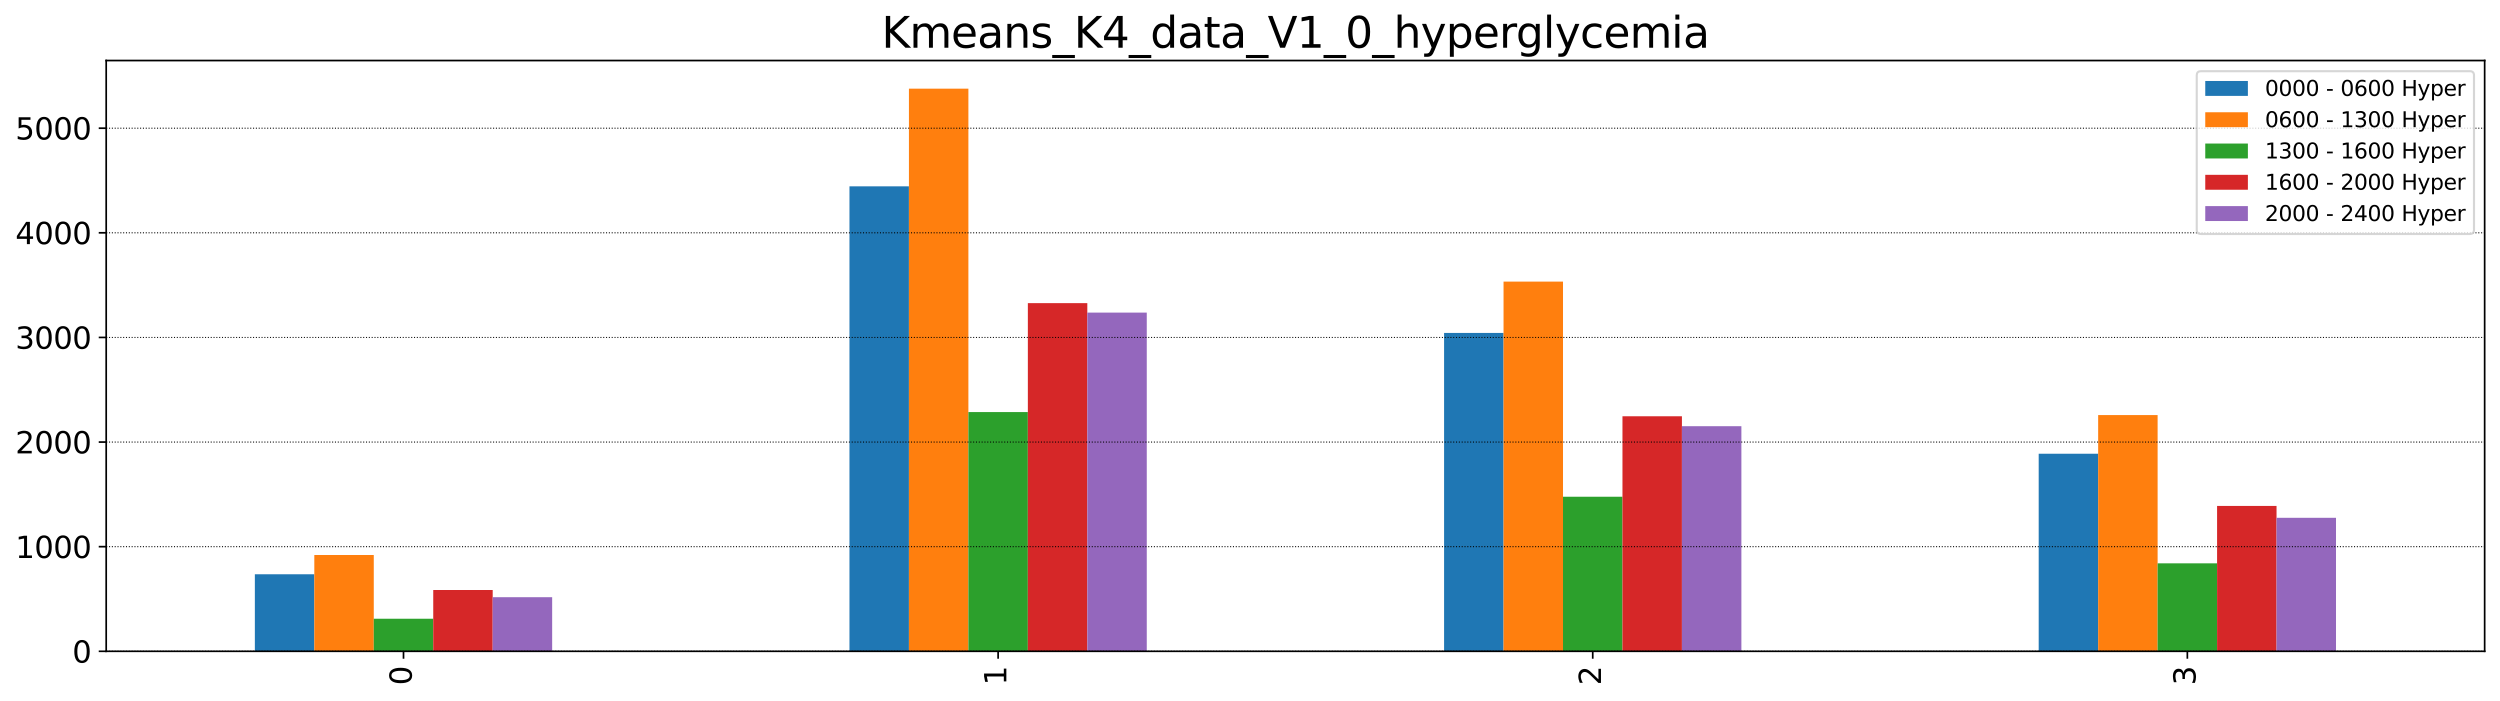 <?xml version="1.0" encoding="utf-8" standalone="no"?>
<!DOCTYPE svg PUBLIC "-//W3C//DTD SVG 1.1//EN"
  "http://www.w3.org/Graphics/SVG/1.1/DTD/svg11.dtd">
<svg xmlns:xlink="http://www.w3.org/1999/xlink" width="1173.03pt" height="328.704pt" viewBox="0 0 1173.03 328.704" xmlns="http://www.w3.org/2000/svg" version="1.1">
 <defs>
  <style type="text/css">*{stroke-linejoin: round; stroke-linecap: butt}</style>
 </defs>
 <g id="figure_1">
  <g id="patch_1">
   <path d="M 0 328.704 
L 1173.03 328.704 
L 1173.03 0 
L 0 0 
z
" style="fill: #ffffff"/>
  </g>
  <g id="axes_1">
   <g id="patch_2">
    <path d="M 49.83 305.597 
L 1165.83 305.597 
L 1165.83 28.397 
L 49.83 28.397 
z
" style="fill: #ffffff"/>
   </g>
   <g id="patch_3">
    <path d="M 119.58 305.597 
L 147.48 305.597 
L 147.48 269.453 
L 119.58 269.453 
z
" clip-path="url(#pe9b3c82b6a)" style="fill: #1f77b4"/>
   </g>
   <g id="patch_4">
    <path d="M 398.58 305.597 
L 426.48 305.597 
L 426.48 87.442 
L 398.58 87.442 
z
" clip-path="url(#pe9b3c82b6a)" style="fill: #1f77b4"/>
   </g>
   <g id="patch_5">
    <path d="M 677.58 305.597 
L 705.48 305.597 
L 705.48 156.217 
L 677.58 156.217 
z
" clip-path="url(#pe9b3c82b6a)" style="fill: #1f77b4"/>
   </g>
   <g id="patch_6">
    <path d="M 956.58 305.597 
L 984.48 305.597 
L 984.48 212.904 
L 956.58 212.904 
z
" clip-path="url(#pe9b3c82b6a)" style="fill: #1f77b4"/>
   </g>
   <g id="patch_7">
    <path d="M 147.48 305.597 
L 175.38 305.597 
L 175.38 260.404 
L 147.48 260.404 
z
" clip-path="url(#pe9b3c82b6a)" style="fill: #ff7f0e"/>
   </g>
   <g id="patch_8">
    <path d="M 426.48 305.597 
L 454.38 305.597 
L 454.38 41.597 
L 426.48 41.597 
z
" clip-path="url(#pe9b3c82b6a)" style="fill: #ff7f0e"/>
   </g>
   <g id="patch_9">
    <path d="M 705.48 305.597 
L 733.38 305.597 
L 733.38 132.127 
L 705.48 132.127 
z
" clip-path="url(#pe9b3c82b6a)" style="fill: #ff7f0e"/>
   </g>
   <g id="patch_10">
    <path d="M 984.48 305.597 
L 1012.38 305.597 
L 1012.38 194.75 
L 984.48 194.75 
z
" clip-path="url(#pe9b3c82b6a)" style="fill: #ff7f0e"/>
   </g>
   <g id="patch_11">
    <path d="M 175.38 305.597 
L 203.28 305.597 
L 203.28 290.333 
L 175.38 290.333 
z
" clip-path="url(#pe9b3c82b6a)" style="fill: #2ca02c"/>
   </g>
   <g id="patch_12">
    <path d="M 454.38 305.597 
L 482.28 305.597 
L 482.28 193.347 
L 454.38 193.347 
z
" clip-path="url(#pe9b3c82b6a)" style="fill: #2ca02c"/>
   </g>
   <g id="patch_13">
    <path d="M 733.38 305.597 
L 761.28 305.597 
L 761.28 233.087 
L 733.38 233.087 
z
" clip-path="url(#pe9b3c82b6a)" style="fill: #2ca02c"/>
   </g>
   <g id="patch_14">
    <path d="M 1012.38 305.597 
L 1040.28 305.597 
L 1040.28 264.336 
L 1012.38 264.336 
z
" clip-path="url(#pe9b3c82b6a)" style="fill: #2ca02c"/>
   </g>
   <g id="patch_15">
    <path d="M 203.28 305.597 
L 231.18 305.597 
L 231.18 276.845 
L 203.28 276.845 
z
" clip-path="url(#pe9b3c82b6a)" style="fill: #d62728"/>
   </g>
   <g id="patch_16">
    <path d="M 482.28 305.597 
L 510.18 305.597 
L 510.18 142.244 
L 482.28 142.244 
z
" clip-path="url(#pe9b3c82b6a)" style="fill: #d62728"/>
   </g>
   <g id="patch_17">
    <path d="M 761.28 305.597 
L 789.18 305.597 
L 789.18 195.33 
L 761.28 195.33 
z
" clip-path="url(#pe9b3c82b6a)" style="fill: #d62728"/>
   </g>
   <g id="patch_18">
    <path d="M 1040.28 305.597 
L 1068.18 305.597 
L 1068.18 237.379 
L 1040.28 237.379 
z
" clip-path="url(#pe9b3c82b6a)" style="fill: #d62728"/>
   </g>
   <g id="patch_19">
    <path d="M 231.18 305.597 
L 259.08 305.597 
L 259.08 280.223 
L 231.18 280.223 
z
" clip-path="url(#pe9b3c82b6a)" style="fill: #9467bd"/>
   </g>
   <g id="patch_20">
    <path d="M 510.18 305.597 
L 538.08 305.597 
L 538.08 146.676 
L 510.18 146.676 
z
" clip-path="url(#pe9b3c82b6a)" style="fill: #9467bd"/>
   </g>
   <g id="patch_21">
    <path d="M 789.18 305.597 
L 817.08 305.597 
L 817.08 199.977 
L 789.18 199.977 
z
" clip-path="url(#pe9b3c82b6a)" style="fill: #9467bd"/>
   </g>
   <g id="patch_22">
    <path d="M 1068.18 305.597 
L 1096.08 305.597 
L 1096.08 242.954 
L 1068.18 242.954 
z
" clip-path="url(#pe9b3c82b6a)" style="fill: #9467bd"/>
   </g>
   <g id="matplotlib.axis_1">
    <g id="xtick_1">
     <g id="line2d_1">
      <defs>
       <path id="ma47f1acf02" d="M 0 0 
L 0 3.5 
" style="stroke: #000000; stroke-width: 0.8"/>
      </defs>
      <g>
       <use xlink:href="#ma47f1acf02" x="189.33" y="305.597" style="stroke: #000000; stroke-width: 0.8"/>
      </g>
     </g>
     <g id="text_1">
      <!-- 0 -->
      <g transform="translate(193.193 321.504) rotate(-90) scale(0.14 -0.14)">
       <defs>
        <path id="DejaVuSans-30" d="M 2034 4250 
Q 1547 4250 1301 3770 
Q 1056 3291 1056 2328 
Q 1056 1369 1301 889 
Q 1547 409 2034 409 
Q 2525 409 2770 889 
Q 3016 1369 3016 2328 
Q 3016 3291 2770 3770 
Q 2525 4250 2034 4250 
z
M 2034 4750 
Q 2819 4750 3233 4129 
Q 3647 3509 3647 2328 
Q 3647 1150 3233 529 
Q 2819 -91 2034 -91 
Q 1250 -91 836 529 
Q 422 1150 422 2328 
Q 422 3509 836 4129 
Q 1250 4750 2034 4750 
z
" transform="scale(0.016)"/>
       </defs>
       <use xlink:href="#DejaVuSans-30"/>
      </g>
     </g>
    </g>
    <g id="xtick_2">
     <g id="line2d_2">
      <g>
       <use xlink:href="#ma47f1acf02" x="468.33" y="305.597" style="stroke: #000000; stroke-width: 0.8"/>
      </g>
     </g>
     <g id="text_2">
      <!-- 1 -->
      <g transform="translate(472.193 321.504) rotate(-90) scale(0.14 -0.14)">
       <defs>
        <path id="DejaVuSans-31" d="M 794 531 
L 1825 531 
L 1825 4091 
L 703 3866 
L 703 4441 
L 1819 4666 
L 2450 4666 
L 2450 531 
L 3481 531 
L 3481 0 
L 794 0 
L 794 531 
z
" transform="scale(0.016)"/>
       </defs>
       <use xlink:href="#DejaVuSans-31"/>
      </g>
     </g>
    </g>
    <g id="xtick_3">
     <g id="line2d_3">
      <g>
       <use xlink:href="#ma47f1acf02" x="747.33" y="305.597" style="stroke: #000000; stroke-width: 0.8"/>
      </g>
     </g>
     <g id="text_3">
      <!-- 2 -->
      <g transform="translate(751.193 321.504) rotate(-90) scale(0.14 -0.14)">
       <defs>
        <path id="DejaVuSans-32" d="M 1228 531 
L 3431 531 
L 3431 0 
L 469 0 
L 469 531 
Q 828 903 1448 1529 
Q 2069 2156 2228 2338 
Q 2531 2678 2651 2914 
Q 2772 3150 2772 3378 
Q 2772 3750 2511 3984 
Q 2250 4219 1831 4219 
Q 1534 4219 1204 4116 
Q 875 4013 500 3803 
L 500 4441 
Q 881 4594 1212 4672 
Q 1544 4750 1819 4750 
Q 2544 4750 2975 4387 
Q 3406 4025 3406 3419 
Q 3406 3131 3298 2873 
Q 3191 2616 2906 2266 
Q 2828 2175 2409 1742 
Q 1991 1309 1228 531 
z
" transform="scale(0.016)"/>
       </defs>
       <use xlink:href="#DejaVuSans-32"/>
      </g>
     </g>
    </g>
    <g id="xtick_4">
     <g id="line2d_4">
      <g>
       <use xlink:href="#ma47f1acf02" x="1026.33" y="305.597" style="stroke: #000000; stroke-width: 0.8"/>
      </g>
     </g>
     <g id="text_4">
      <!-- 3 -->
      <g transform="translate(1030.193 321.504) rotate(-90) scale(0.14 -0.14)">
       <defs>
        <path id="DejaVuSans-33" d="M 2597 2516 
Q 3050 2419 3304 2112 
Q 3559 1806 3559 1356 
Q 3559 666 3084 287 
Q 2609 -91 1734 -91 
Q 1441 -91 1130 -33 
Q 819 25 488 141 
L 488 750 
Q 750 597 1062 519 
Q 1375 441 1716 441 
Q 2309 441 2620 675 
Q 2931 909 2931 1356 
Q 2931 1769 2642 2001 
Q 2353 2234 1838 2234 
L 1294 2234 
L 1294 2753 
L 1863 2753 
Q 2328 2753 2575 2939 
Q 2822 3125 2822 3475 
Q 2822 3834 2567 4026 
Q 2313 4219 1838 4219 
Q 1578 4219 1281 4162 
Q 984 4106 628 3988 
L 628 4550 
Q 988 4650 1302 4700 
Q 1616 4750 1894 4750 
Q 2613 4750 3031 4423 
Q 3450 4097 3450 3541 
Q 3450 3153 3228 2886 
Q 3006 2619 2597 2516 
z
" transform="scale(0.016)"/>
       </defs>
       <use xlink:href="#DejaVuSans-33"/>
      </g>
     </g>
    </g>
   </g>
   <g id="matplotlib.axis_2">
    <g id="ytick_1">
     <g id="line2d_5">
      <path d="M 49.83 305.597 
L 1165.83 305.597 
" clip-path="url(#pe9b3c82b6a)" style="fill: none; stroke-dasharray: 0.5,0.825; stroke-dashoffset: 0; stroke: #000000; stroke-width: 0.5"/>
     </g>
     <g id="line2d_6">
      <defs>
       <path id="m08157007cd" d="M 0 0 
L -3.5 0 
" style="stroke: #000000; stroke-width: 0.8"/>
      </defs>
      <g>
       <use xlink:href="#m08157007cd" x="49.83" y="305.597" style="stroke: #000000; stroke-width: 0.8"/>
      </g>
     </g>
     <g id="text_5">
      <!-- 0 -->
      <g transform="translate(33.922 310.916) scale(0.14 -0.14)">
       <use xlink:href="#DejaVuSans-30"/>
      </g>
     </g>
    </g>
    <g id="ytick_2">
     <g id="line2d_7">
      <path d="M 49.83 256.507 
L 1165.83 256.507 
" clip-path="url(#pe9b3c82b6a)" style="fill: none; stroke-dasharray: 0.5,0.825; stroke-dashoffset: 0; stroke: #000000; stroke-width: 0.5"/>
     </g>
     <g id="line2d_8">
      <g>
       <use xlink:href="#m08157007cd" x="49.83" y="256.507" style="stroke: #000000; stroke-width: 0.8"/>
      </g>
     </g>
     <g id="text_6">
      <!-- 1000 -->
      <g transform="translate(7.2 261.826) scale(0.14 -0.14)">
       <use xlink:href="#DejaVuSans-31"/>
       <use xlink:href="#DejaVuSans-30" x="63.623"/>
       <use xlink:href="#DejaVuSans-30" x="127.246"/>
       <use xlink:href="#DejaVuSans-30" x="190.869"/>
      </g>
     </g>
    </g>
    <g id="ytick_3">
     <g id="line2d_9">
      <path d="M 49.83 207.417 
L 1165.83 207.417 
" clip-path="url(#pe9b3c82b6a)" style="fill: none; stroke-dasharray: 0.5,0.825; stroke-dashoffset: 0; stroke: #000000; stroke-width: 0.5"/>
     </g>
     <g id="line2d_10">
      <g>
       <use xlink:href="#m08157007cd" x="49.83" y="207.417" style="stroke: #000000; stroke-width: 0.8"/>
      </g>
     </g>
     <g id="text_7">
      <!-- 2000 -->
      <g transform="translate(7.2 212.736) scale(0.14 -0.14)">
       <use xlink:href="#DejaVuSans-32"/>
       <use xlink:href="#DejaVuSans-30" x="63.623"/>
       <use xlink:href="#DejaVuSans-30" x="127.246"/>
       <use xlink:href="#DejaVuSans-30" x="190.869"/>
      </g>
     </g>
    </g>
    <g id="ytick_4">
     <g id="line2d_11">
      <path d="M 49.83 158.327 
L 1165.83 158.327 
" clip-path="url(#pe9b3c82b6a)" style="fill: none; stroke-dasharray: 0.5,0.825; stroke-dashoffset: 0; stroke: #000000; stroke-width: 0.5"/>
     </g>
     <g id="line2d_12">
      <g>
       <use xlink:href="#m08157007cd" x="49.83" y="158.327" style="stroke: #000000; stroke-width: 0.8"/>
      </g>
     </g>
     <g id="text_8">
      <!-- 3000 -->
      <g transform="translate(7.2 163.646) scale(0.14 -0.14)">
       <use xlink:href="#DejaVuSans-33"/>
       <use xlink:href="#DejaVuSans-30" x="63.623"/>
       <use xlink:href="#DejaVuSans-30" x="127.246"/>
       <use xlink:href="#DejaVuSans-30" x="190.869"/>
      </g>
     </g>
    </g>
    <g id="ytick_5">
     <g id="line2d_13">
      <path d="M 49.83 109.237 
L 1165.83 109.237 
" clip-path="url(#pe9b3c82b6a)" style="fill: none; stroke-dasharray: 0.5,0.825; stroke-dashoffset: 0; stroke: #000000; stroke-width: 0.5"/>
     </g>
     <g id="line2d_14">
      <g>
       <use xlink:href="#m08157007cd" x="49.83" y="109.237" style="stroke: #000000; stroke-width: 0.8"/>
      </g>
     </g>
     <g id="text_9">
      <!-- 4000 -->
      <g transform="translate(7.2 114.556) scale(0.14 -0.14)">
       <defs>
        <path id="DejaVuSans-34" d="M 2419 4116 
L 825 1625 
L 2419 1625 
L 2419 4116 
z
M 2253 4666 
L 3047 4666 
L 3047 1625 
L 3713 1625 
L 3713 1100 
L 3047 1100 
L 3047 0 
L 2419 0 
L 2419 1100 
L 313 1100 
L 313 1709 
L 2253 4666 
z
" transform="scale(0.016)"/>
       </defs>
       <use xlink:href="#DejaVuSans-34"/>
       <use xlink:href="#DejaVuSans-30" x="63.623"/>
       <use xlink:href="#DejaVuSans-30" x="127.246"/>
       <use xlink:href="#DejaVuSans-30" x="190.869"/>
      </g>
     </g>
    </g>
    <g id="ytick_6">
     <g id="line2d_15">
      <path d="M 49.83 60.147 
L 1165.83 60.147 
" clip-path="url(#pe9b3c82b6a)" style="fill: none; stroke-dasharray: 0.5,0.825; stroke-dashoffset: 0; stroke: #000000; stroke-width: 0.5"/>
     </g>
     <g id="line2d_16">
      <g>
       <use xlink:href="#m08157007cd" x="49.83" y="60.147" style="stroke: #000000; stroke-width: 0.8"/>
      </g>
     </g>
     <g id="text_10">
      <!-- 5000 -->
      <g transform="translate(7.2 65.466) scale(0.14 -0.14)">
       <defs>
        <path id="DejaVuSans-35" d="M 691 4666 
L 3169 4666 
L 3169 4134 
L 1269 4134 
L 1269 2991 
Q 1406 3038 1543 3061 
Q 1681 3084 1819 3084 
Q 2600 3084 3056 2656 
Q 3513 2228 3513 1497 
Q 3513 744 3044 326 
Q 2575 -91 1722 -91 
Q 1428 -91 1123 -41 
Q 819 9 494 109 
L 494 744 
Q 775 591 1075 516 
Q 1375 441 1709 441 
Q 2250 441 2565 725 
Q 2881 1009 2881 1497 
Q 2881 1984 2565 2268 
Q 2250 2553 1709 2553 
Q 1456 2553 1204 2497 
Q 953 2441 691 2322 
L 691 4666 
z
" transform="scale(0.016)"/>
       </defs>
       <use xlink:href="#DejaVuSans-35"/>
       <use xlink:href="#DejaVuSans-30" x="63.623"/>
       <use xlink:href="#DejaVuSans-30" x="127.246"/>
       <use xlink:href="#DejaVuSans-30" x="190.869"/>
      </g>
     </g>
    </g>
   </g>
   <g id="patch_23">
    <path d="M 49.83 305.597 
L 49.83 28.397 
" style="fill: none; stroke: #000000; stroke-width: 0.8; stroke-linejoin: miter; stroke-linecap: square"/>
   </g>
   <g id="patch_24">
    <path d="M 1165.83 305.597 
L 1165.83 28.397 
" style="fill: none; stroke: #000000; stroke-width: 0.8; stroke-linejoin: miter; stroke-linecap: square"/>
   </g>
   <g id="patch_25">
    <path d="M 49.83 305.597 
L 1165.83 305.597 
" style="fill: none; stroke: #000000; stroke-width: 0.8; stroke-linejoin: miter; stroke-linecap: square"/>
   </g>
   <g id="patch_26">
    <path d="M 49.83 28.397 
L 1165.83 28.397 
" style="fill: none; stroke: #000000; stroke-width: 0.8; stroke-linejoin: miter; stroke-linecap: square"/>
   </g>
   <g id="text_11">
    <!-- Kmeans_K4_data_V1_0_hyperglycemia -->
    <g transform="translate(413.655 22.397) scale(0.2 -0.2)">
     <defs>
      <path id="DejaVuSans-4b" d="M 628 4666 
L 1259 4666 
L 1259 2694 
L 3353 4666 
L 4166 4666 
L 1850 2491 
L 4331 0 
L 3500 0 
L 1259 2247 
L 1259 0 
L 628 0 
L 628 4666 
z
" transform="scale(0.016)"/>
      <path id="DejaVuSans-6d" d="M 3328 2828 
Q 3544 3216 3844 3400 
Q 4144 3584 4550 3584 
Q 5097 3584 5394 3201 
Q 5691 2819 5691 2113 
L 5691 0 
L 5113 0 
L 5113 2094 
Q 5113 2597 4934 2840 
Q 4756 3084 4391 3084 
Q 3944 3084 3684 2787 
Q 3425 2491 3425 1978 
L 3425 0 
L 2847 0 
L 2847 2094 
Q 2847 2600 2669 2842 
Q 2491 3084 2119 3084 
Q 1678 3084 1418 2786 
Q 1159 2488 1159 1978 
L 1159 0 
L 581 0 
L 581 3500 
L 1159 3500 
L 1159 2956 
Q 1356 3278 1631 3431 
Q 1906 3584 2284 3584 
Q 2666 3584 2933 3390 
Q 3200 3197 3328 2828 
z
" transform="scale(0.016)"/>
      <path id="DejaVuSans-65" d="M 3597 1894 
L 3597 1613 
L 953 1613 
Q 991 1019 1311 708 
Q 1631 397 2203 397 
Q 2534 397 2845 478 
Q 3156 559 3463 722 
L 3463 178 
Q 3153 47 2828 -22 
Q 2503 -91 2169 -91 
Q 1331 -91 842 396 
Q 353 884 353 1716 
Q 353 2575 817 3079 
Q 1281 3584 2069 3584 
Q 2775 3584 3186 3129 
Q 3597 2675 3597 1894 
z
M 3022 2063 
Q 3016 2534 2758 2815 
Q 2500 3097 2075 3097 
Q 1594 3097 1305 2825 
Q 1016 2553 972 2059 
L 3022 2063 
z
" transform="scale(0.016)"/>
      <path id="DejaVuSans-61" d="M 2194 1759 
Q 1497 1759 1228 1600 
Q 959 1441 959 1056 
Q 959 750 1161 570 
Q 1363 391 1709 391 
Q 2188 391 2477 730 
Q 2766 1069 2766 1631 
L 2766 1759 
L 2194 1759 
z
M 3341 1997 
L 3341 0 
L 2766 0 
L 2766 531 
Q 2569 213 2275 61 
Q 1981 -91 1556 -91 
Q 1019 -91 701 211 
Q 384 513 384 1019 
Q 384 1609 779 1909 
Q 1175 2209 1959 2209 
L 2766 2209 
L 2766 2266 
Q 2766 2663 2505 2880 
Q 2244 3097 1772 3097 
Q 1472 3097 1187 3025 
Q 903 2953 641 2809 
L 641 3341 
Q 956 3463 1253 3523 
Q 1550 3584 1831 3584 
Q 2591 3584 2966 3190 
Q 3341 2797 3341 1997 
z
" transform="scale(0.016)"/>
      <path id="DejaVuSans-6e" d="M 3513 2113 
L 3513 0 
L 2938 0 
L 2938 2094 
Q 2938 2591 2744 2837 
Q 2550 3084 2163 3084 
Q 1697 3084 1428 2787 
Q 1159 2491 1159 1978 
L 1159 0 
L 581 0 
L 581 3500 
L 1159 3500 
L 1159 2956 
Q 1366 3272 1645 3428 
Q 1925 3584 2291 3584 
Q 2894 3584 3203 3211 
Q 3513 2838 3513 2113 
z
" transform="scale(0.016)"/>
      <path id="DejaVuSans-73" d="M 2834 3397 
L 2834 2853 
Q 2591 2978 2328 3040 
Q 2066 3103 1784 3103 
Q 1356 3103 1142 2972 
Q 928 2841 928 2578 
Q 928 2378 1081 2264 
Q 1234 2150 1697 2047 
L 1894 2003 
Q 2506 1872 2764 1633 
Q 3022 1394 3022 966 
Q 3022 478 2636 193 
Q 2250 -91 1575 -91 
Q 1294 -91 989 -36 
Q 684 19 347 128 
L 347 722 
Q 666 556 975 473 
Q 1284 391 1588 391 
Q 1994 391 2212 530 
Q 2431 669 2431 922 
Q 2431 1156 2273 1281 
Q 2116 1406 1581 1522 
L 1381 1569 
Q 847 1681 609 1914 
Q 372 2147 372 2553 
Q 372 3047 722 3315 
Q 1072 3584 1716 3584 
Q 2034 3584 2315 3537 
Q 2597 3491 2834 3397 
z
" transform="scale(0.016)"/>
      <path id="DejaVuSans-5f" d="M 3263 -1063 
L 3263 -1509 
L -63 -1509 
L -63 -1063 
L 3263 -1063 
z
" transform="scale(0.016)"/>
      <path id="DejaVuSans-64" d="M 2906 2969 
L 2906 4863 
L 3481 4863 
L 3481 0 
L 2906 0 
L 2906 525 
Q 2725 213 2448 61 
Q 2172 -91 1784 -91 
Q 1150 -91 751 415 
Q 353 922 353 1747 
Q 353 2572 751 3078 
Q 1150 3584 1784 3584 
Q 2172 3584 2448 3432 
Q 2725 3281 2906 2969 
z
M 947 1747 
Q 947 1113 1208 752 
Q 1469 391 1925 391 
Q 2381 391 2643 752 
Q 2906 1113 2906 1747 
Q 2906 2381 2643 2742 
Q 2381 3103 1925 3103 
Q 1469 3103 1208 2742 
Q 947 2381 947 1747 
z
" transform="scale(0.016)"/>
      <path id="DejaVuSans-74" d="M 1172 4494 
L 1172 3500 
L 2356 3500 
L 2356 3053 
L 1172 3053 
L 1172 1153 
Q 1172 725 1289 603 
Q 1406 481 1766 481 
L 2356 481 
L 2356 0 
L 1766 0 
Q 1100 0 847 248 
Q 594 497 594 1153 
L 594 3053 
L 172 3053 
L 172 3500 
L 594 3500 
L 594 4494 
L 1172 4494 
z
" transform="scale(0.016)"/>
      <path id="DejaVuSans-56" d="M 1831 0 
L 50 4666 
L 709 4666 
L 2188 738 
L 3669 4666 
L 4325 4666 
L 2547 0 
L 1831 0 
z
" transform="scale(0.016)"/>
      <path id="DejaVuSans-68" d="M 3513 2113 
L 3513 0 
L 2938 0 
L 2938 2094 
Q 2938 2591 2744 2837 
Q 2550 3084 2163 3084 
Q 1697 3084 1428 2787 
Q 1159 2491 1159 1978 
L 1159 0 
L 581 0 
L 581 4863 
L 1159 4863 
L 1159 2956 
Q 1366 3272 1645 3428 
Q 1925 3584 2291 3584 
Q 2894 3584 3203 3211 
Q 3513 2838 3513 2113 
z
" transform="scale(0.016)"/>
      <path id="DejaVuSans-79" d="M 2059 -325 
Q 1816 -950 1584 -1140 
Q 1353 -1331 966 -1331 
L 506 -1331 
L 506 -850 
L 844 -850 
Q 1081 -850 1212 -737 
Q 1344 -625 1503 -206 
L 1606 56 
L 191 3500 
L 800 3500 
L 1894 763 
L 2988 3500 
L 3597 3500 
L 2059 -325 
z
" transform="scale(0.016)"/>
      <path id="DejaVuSans-70" d="M 1159 525 
L 1159 -1331 
L 581 -1331 
L 581 3500 
L 1159 3500 
L 1159 2969 
Q 1341 3281 1617 3432 
Q 1894 3584 2278 3584 
Q 2916 3584 3314 3078 
Q 3713 2572 3713 1747 
Q 3713 922 3314 415 
Q 2916 -91 2278 -91 
Q 1894 -91 1617 61 
Q 1341 213 1159 525 
z
M 3116 1747 
Q 3116 2381 2855 2742 
Q 2594 3103 2138 3103 
Q 1681 3103 1420 2742 
Q 1159 2381 1159 1747 
Q 1159 1113 1420 752 
Q 1681 391 2138 391 
Q 2594 391 2855 752 
Q 3116 1113 3116 1747 
z
" transform="scale(0.016)"/>
      <path id="DejaVuSans-72" d="M 2631 2963 
Q 2534 3019 2420 3045 
Q 2306 3072 2169 3072 
Q 1681 3072 1420 2755 
Q 1159 2438 1159 1844 
L 1159 0 
L 581 0 
L 581 3500 
L 1159 3500 
L 1159 2956 
Q 1341 3275 1631 3429 
Q 1922 3584 2338 3584 
Q 2397 3584 2469 3576 
Q 2541 3569 2628 3553 
L 2631 2963 
z
" transform="scale(0.016)"/>
      <path id="DejaVuSans-67" d="M 2906 1791 
Q 2906 2416 2648 2759 
Q 2391 3103 1925 3103 
Q 1463 3103 1205 2759 
Q 947 2416 947 1791 
Q 947 1169 1205 825 
Q 1463 481 1925 481 
Q 2391 481 2648 825 
Q 2906 1169 2906 1791 
z
M 3481 434 
Q 3481 -459 3084 -895 
Q 2688 -1331 1869 -1331 
Q 1566 -1331 1297 -1286 
Q 1028 -1241 775 -1147 
L 775 -588 
Q 1028 -725 1275 -790 
Q 1522 -856 1778 -856 
Q 2344 -856 2625 -561 
Q 2906 -266 2906 331 
L 2906 616 
Q 2728 306 2450 153 
Q 2172 0 1784 0 
Q 1141 0 747 490 
Q 353 981 353 1791 
Q 353 2603 747 3093 
Q 1141 3584 1784 3584 
Q 2172 3584 2450 3431 
Q 2728 3278 2906 2969 
L 2906 3500 
L 3481 3500 
L 3481 434 
z
" transform="scale(0.016)"/>
      <path id="DejaVuSans-6c" d="M 603 4863 
L 1178 4863 
L 1178 0 
L 603 0 
L 603 4863 
z
" transform="scale(0.016)"/>
      <path id="DejaVuSans-63" d="M 3122 3366 
L 3122 2828 
Q 2878 2963 2633 3030 
Q 2388 3097 2138 3097 
Q 1578 3097 1268 2742 
Q 959 2388 959 1747 
Q 959 1106 1268 751 
Q 1578 397 2138 397 
Q 2388 397 2633 464 
Q 2878 531 3122 666 
L 3122 134 
Q 2881 22 2623 -34 
Q 2366 -91 2075 -91 
Q 1284 -91 818 406 
Q 353 903 353 1747 
Q 353 2603 823 3093 
Q 1294 3584 2113 3584 
Q 2378 3584 2631 3529 
Q 2884 3475 3122 3366 
z
" transform="scale(0.016)"/>
      <path id="DejaVuSans-69" d="M 603 3500 
L 1178 3500 
L 1178 0 
L 603 0 
L 603 3500 
z
M 603 4863 
L 1178 4863 
L 1178 4134 
L 603 4134 
L 603 4863 
z
" transform="scale(0.016)"/>
     </defs>
     <use xlink:href="#DejaVuSans-4b"/>
     <use xlink:href="#DejaVuSans-6d" x="65.576"/>
     <use xlink:href="#DejaVuSans-65" x="162.988"/>
     <use xlink:href="#DejaVuSans-61" x="224.512"/>
     <use xlink:href="#DejaVuSans-6e" x="285.791"/>
     <use xlink:href="#DejaVuSans-73" x="349.17"/>
     <use xlink:href="#DejaVuSans-5f" x="401.27"/>
     <use xlink:href="#DejaVuSans-4b" x="451.27"/>
     <use xlink:href="#DejaVuSans-34" x="516.846"/>
     <use xlink:href="#DejaVuSans-5f" x="580.469"/>
     <use xlink:href="#DejaVuSans-64" x="630.469"/>
     <use xlink:href="#DejaVuSans-61" x="693.945"/>
     <use xlink:href="#DejaVuSans-74" x="755.225"/>
     <use xlink:href="#DejaVuSans-61" x="794.434"/>
     <use xlink:href="#DejaVuSans-5f" x="855.713"/>
     <use xlink:href="#DejaVuSans-56" x="905.713"/>
     <use xlink:href="#DejaVuSans-31" x="974.121"/>
     <use xlink:href="#DejaVuSans-5f" x="1037.744"/>
     <use xlink:href="#DejaVuSans-30" x="1087.744"/>
     <use xlink:href="#DejaVuSans-5f" x="1151.367"/>
     <use xlink:href="#DejaVuSans-68" x="1201.367"/>
     <use xlink:href="#DejaVuSans-79" x="1264.746"/>
     <use xlink:href="#DejaVuSans-70" x="1323.926"/>
     <use xlink:href="#DejaVuSans-65" x="1387.402"/>
     <use xlink:href="#DejaVuSans-72" x="1448.926"/>
     <use xlink:href="#DejaVuSans-67" x="1488.289"/>
     <use xlink:href="#DejaVuSans-6c" x="1551.766"/>
     <use xlink:href="#DejaVuSans-79" x="1579.549"/>
     <use xlink:href="#DejaVuSans-63" x="1638.729"/>
     <use xlink:href="#DejaVuSans-65" x="1693.709"/>
     <use xlink:href="#DejaVuSans-6d" x="1755.232"/>
     <use xlink:href="#DejaVuSans-69" x="1852.645"/>
     <use xlink:href="#DejaVuSans-61" x="1880.428"/>
    </g>
   </g>
   <g id="legend_1">
    <g id="patch_27">
     <path d="M 1032.736 109.787 
L 1158.83 109.787 
Q 1160.83 109.787 1160.83 107.787 
L 1160.83 35.397 
Q 1160.83 33.397 1158.83 33.397 
L 1032.736 33.397 
Q 1030.736 33.397 1030.736 35.397 
L 1030.736 107.787 
Q 1030.736 109.787 1032.736 109.787 
z
" style="fill: #ffffff; opacity: 0.8; stroke: #cccccc; stroke-linejoin: miter"/>
    </g>
    <g id="patch_28">
     <path d="M 1034.736 44.995 
L 1054.736 44.995 
L 1054.736 37.995 
L 1034.736 37.995 
z
" style="fill: #1f77b4"/>
    </g>
    <g id="text_12">
     <!-- 0000 - 0600 Hyper -->
     <g transform="translate(1062.736 44.995) scale(0.1 -0.1)">
      <defs>
       <path id="DejaVuSans-20" transform="scale(0.016)"/>
       <path id="DejaVuSans-2d" d="M 313 2009 
L 1997 2009 
L 1997 1497 
L 313 1497 
L 313 2009 
z
" transform="scale(0.016)"/>
       <path id="DejaVuSans-36" d="M 2113 2584 
Q 1688 2584 1439 2293 
Q 1191 2003 1191 1497 
Q 1191 994 1439 701 
Q 1688 409 2113 409 
Q 2538 409 2786 701 
Q 3034 994 3034 1497 
Q 3034 2003 2786 2293 
Q 2538 2584 2113 2584 
z
M 3366 4563 
L 3366 3988 
Q 3128 4100 2886 4159 
Q 2644 4219 2406 4219 
Q 1781 4219 1451 3797 
Q 1122 3375 1075 2522 
Q 1259 2794 1537 2939 
Q 1816 3084 2150 3084 
Q 2853 3084 3261 2657 
Q 3669 2231 3669 1497 
Q 3669 778 3244 343 
Q 2819 -91 2113 -91 
Q 1303 -91 875 529 
Q 447 1150 447 2328 
Q 447 3434 972 4092 
Q 1497 4750 2381 4750 
Q 2619 4750 2861 4703 
Q 3103 4656 3366 4563 
z
" transform="scale(0.016)"/>
       <path id="DejaVuSans-48" d="M 628 4666 
L 1259 4666 
L 1259 2753 
L 3553 2753 
L 3553 4666 
L 4184 4666 
L 4184 0 
L 3553 0 
L 3553 2222 
L 1259 2222 
L 1259 0 
L 628 0 
L 628 4666 
z
" transform="scale(0.016)"/>
      </defs>
      <use xlink:href="#DejaVuSans-30"/>
      <use xlink:href="#DejaVuSans-30" x="63.623"/>
      <use xlink:href="#DejaVuSans-30" x="127.246"/>
      <use xlink:href="#DejaVuSans-30" x="190.869"/>
      <use xlink:href="#DejaVuSans-20" x="254.492"/>
      <use xlink:href="#DejaVuSans-2d" x="286.279"/>
      <use xlink:href="#DejaVuSans-20" x="322.363"/>
      <use xlink:href="#DejaVuSans-30" x="354.15"/>
      <use xlink:href="#DejaVuSans-36" x="417.773"/>
      <use xlink:href="#DejaVuSans-30" x="481.396"/>
      <use xlink:href="#DejaVuSans-30" x="545.02"/>
      <use xlink:href="#DejaVuSans-20" x="608.643"/>
      <use xlink:href="#DejaVuSans-48" x="640.43"/>
      <use xlink:href="#DejaVuSans-79" x="715.625"/>
      <use xlink:href="#DejaVuSans-70" x="774.805"/>
      <use xlink:href="#DejaVuSans-65" x="838.281"/>
      <use xlink:href="#DejaVuSans-72" x="899.805"/>
     </g>
    </g>
    <g id="patch_29">
     <path d="M 1034.736 59.673 
L 1054.736 59.673 
L 1054.736 52.673 
L 1034.736 52.673 
z
" style="fill: #ff7f0e"/>
    </g>
    <g id="text_13">
     <!-- 0600 - 1300 Hyper -->
     <g transform="translate(1062.736 59.673) scale(0.1 -0.1)">
      <use xlink:href="#DejaVuSans-30"/>
      <use xlink:href="#DejaVuSans-36" x="63.623"/>
      <use xlink:href="#DejaVuSans-30" x="127.246"/>
      <use xlink:href="#DejaVuSans-30" x="190.869"/>
      <use xlink:href="#DejaVuSans-20" x="254.492"/>
      <use xlink:href="#DejaVuSans-2d" x="286.279"/>
      <use xlink:href="#DejaVuSans-20" x="322.363"/>
      <use xlink:href="#DejaVuSans-31" x="354.15"/>
      <use xlink:href="#DejaVuSans-33" x="417.773"/>
      <use xlink:href="#DejaVuSans-30" x="481.396"/>
      <use xlink:href="#DejaVuSans-30" x="545.02"/>
      <use xlink:href="#DejaVuSans-20" x="608.643"/>
      <use xlink:href="#DejaVuSans-48" x="640.43"/>
      <use xlink:href="#DejaVuSans-79" x="715.625"/>
      <use xlink:href="#DejaVuSans-70" x="774.805"/>
      <use xlink:href="#DejaVuSans-65" x="838.281"/>
      <use xlink:href="#DejaVuSans-72" x="899.805"/>
     </g>
    </g>
    <g id="patch_30">
     <path d="M 1034.736 74.352 
L 1054.736 74.352 
L 1054.736 67.352 
L 1034.736 67.352 
z
" style="fill: #2ca02c"/>
    </g>
    <g id="text_14">
     <!-- 1300 - 1600 Hyper -->
     <g transform="translate(1062.736 74.352) scale(0.1 -0.1)">
      <use xlink:href="#DejaVuSans-31"/>
      <use xlink:href="#DejaVuSans-33" x="63.623"/>
      <use xlink:href="#DejaVuSans-30" x="127.246"/>
      <use xlink:href="#DejaVuSans-30" x="190.869"/>
      <use xlink:href="#DejaVuSans-20" x="254.492"/>
      <use xlink:href="#DejaVuSans-2d" x="286.279"/>
      <use xlink:href="#DejaVuSans-20" x="322.363"/>
      <use xlink:href="#DejaVuSans-31" x="354.15"/>
      <use xlink:href="#DejaVuSans-36" x="417.773"/>
      <use xlink:href="#DejaVuSans-30" x="481.396"/>
      <use xlink:href="#DejaVuSans-30" x="545.02"/>
      <use xlink:href="#DejaVuSans-20" x="608.643"/>
      <use xlink:href="#DejaVuSans-48" x="640.43"/>
      <use xlink:href="#DejaVuSans-79" x="715.625"/>
      <use xlink:href="#DejaVuSans-70" x="774.805"/>
      <use xlink:href="#DejaVuSans-65" x="838.281"/>
      <use xlink:href="#DejaVuSans-72" x="899.805"/>
     </g>
    </g>
    <g id="patch_31">
     <path d="M 1034.736 89.03 
L 1054.736 89.03 
L 1054.736 82.03 
L 1034.736 82.03 
z
" style="fill: #d62728"/>
    </g>
    <g id="text_15">
     <!-- 1600 - 2000 Hyper -->
     <g transform="translate(1062.736 89.03) scale(0.1 -0.1)">
      <use xlink:href="#DejaVuSans-31"/>
      <use xlink:href="#DejaVuSans-36" x="63.623"/>
      <use xlink:href="#DejaVuSans-30" x="127.246"/>
      <use xlink:href="#DejaVuSans-30" x="190.869"/>
      <use xlink:href="#DejaVuSans-20" x="254.492"/>
      <use xlink:href="#DejaVuSans-2d" x="286.279"/>
      <use xlink:href="#DejaVuSans-20" x="322.363"/>
      <use xlink:href="#DejaVuSans-32" x="354.15"/>
      <use xlink:href="#DejaVuSans-30" x="417.773"/>
      <use xlink:href="#DejaVuSans-30" x="481.396"/>
      <use xlink:href="#DejaVuSans-30" x="545.02"/>
      <use xlink:href="#DejaVuSans-20" x="608.643"/>
      <use xlink:href="#DejaVuSans-48" x="640.43"/>
      <use xlink:href="#DejaVuSans-79" x="715.625"/>
      <use xlink:href="#DejaVuSans-70" x="774.805"/>
      <use xlink:href="#DejaVuSans-65" x="838.281"/>
      <use xlink:href="#DejaVuSans-72" x="899.805"/>
     </g>
    </g>
    <g id="patch_32">
     <path d="M 1034.736 103.708 
L 1054.736 103.708 
L 1054.736 96.708 
L 1034.736 96.708 
z
" style="fill: #9467bd"/>
    </g>
    <g id="text_16">
     <!-- 2000 - 2400 Hyper -->
     <g transform="translate(1062.736 103.708) scale(0.1 -0.1)">
      <use xlink:href="#DejaVuSans-32"/>
      <use xlink:href="#DejaVuSans-30" x="63.623"/>
      <use xlink:href="#DejaVuSans-30" x="127.246"/>
      <use xlink:href="#DejaVuSans-30" x="190.869"/>
      <use xlink:href="#DejaVuSans-20" x="254.492"/>
      <use xlink:href="#DejaVuSans-2d" x="286.279"/>
      <use xlink:href="#DejaVuSans-20" x="322.363"/>
      <use xlink:href="#DejaVuSans-32" x="354.15"/>
      <use xlink:href="#DejaVuSans-34" x="417.773"/>
      <use xlink:href="#DejaVuSans-30" x="481.396"/>
      <use xlink:href="#DejaVuSans-30" x="545.02"/>
      <use xlink:href="#DejaVuSans-20" x="608.643"/>
      <use xlink:href="#DejaVuSans-48" x="640.43"/>
      <use xlink:href="#DejaVuSans-79" x="715.625"/>
      <use xlink:href="#DejaVuSans-70" x="774.805"/>
      <use xlink:href="#DejaVuSans-65" x="838.281"/>
      <use xlink:href="#DejaVuSans-72" x="899.805"/>
     </g>
    </g>
   </g>
  </g>
 </g>
 <defs>
  <clipPath id="pe9b3c82b6a">
   <rect x="49.83" y="28.397" width="1116" height="277.2"/>
  </clipPath>
 </defs>
</svg>
